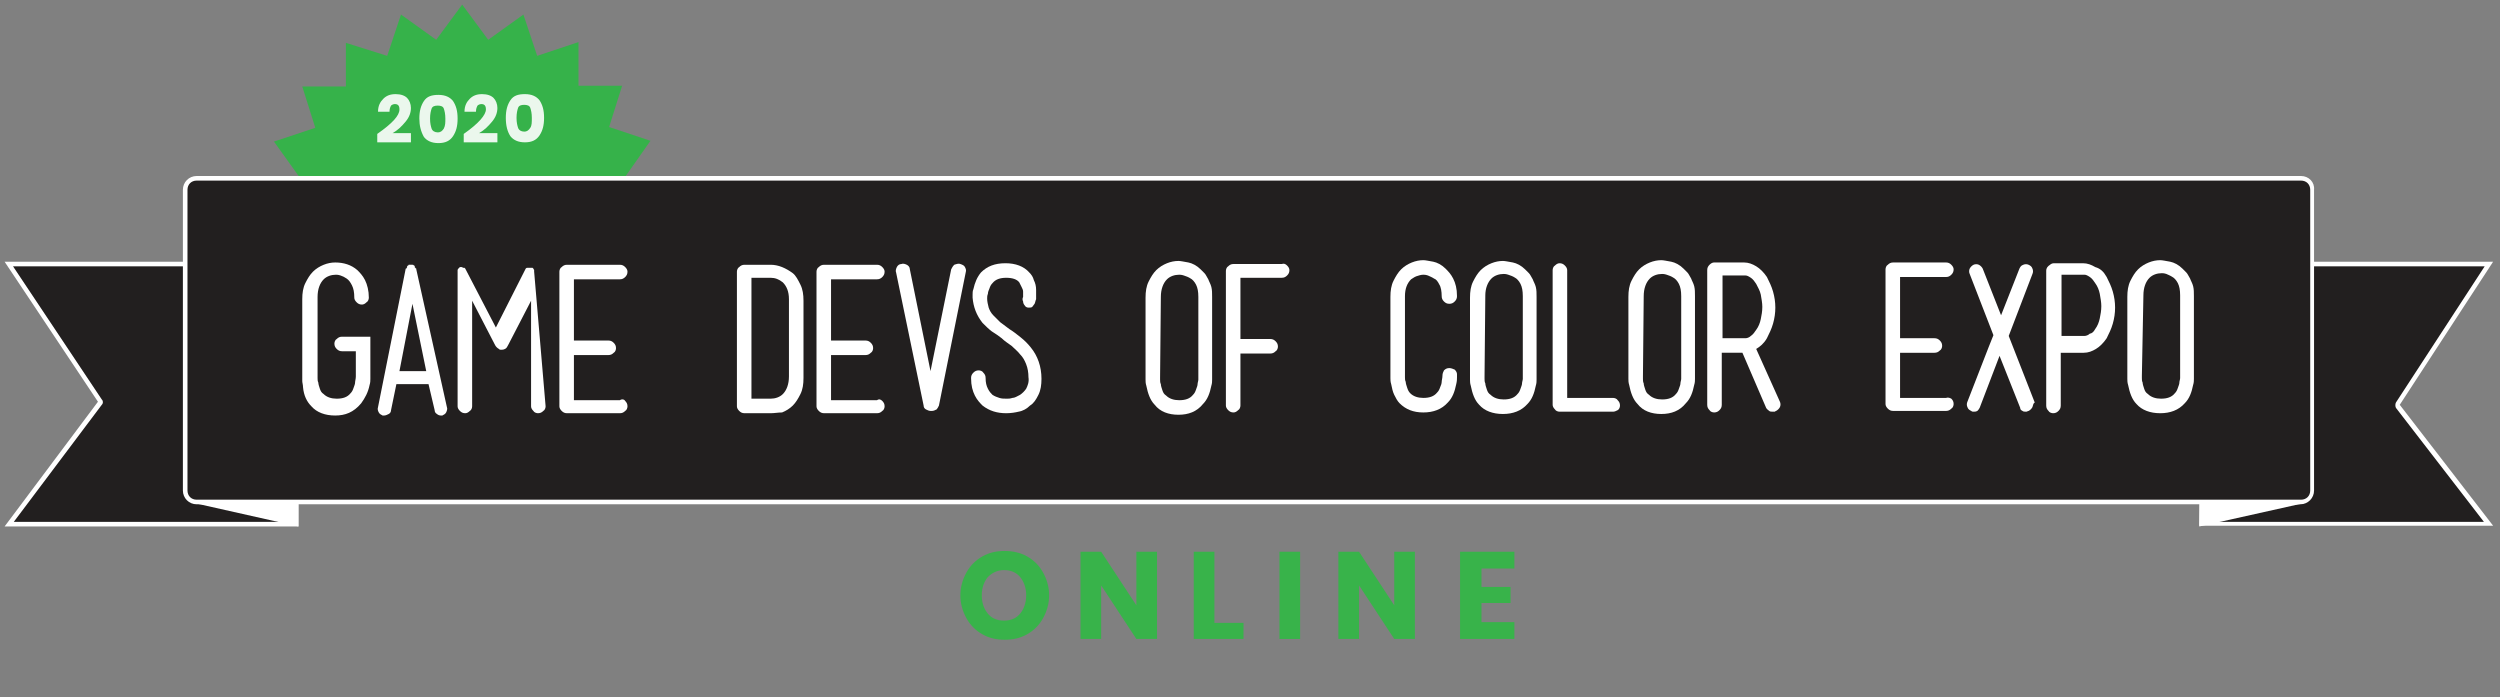 <?xml version="1.0" encoding="utf-8"?>
<!-- Generator: Adobe Illustrator 24.1.2, SVG Export Plug-In . SVG Version: 6.00 Build 0)  -->
<svg version="1.1" id="Layer_1" xmlns="http://www.w3.org/2000/svg" xmlns:xlink="http://www.w3.org/1999/xlink" x="0px" y="0px"
	 viewBox="0 0 326.7 91.1" style="enable-background:new 0 0 326.7 91.1;" xml:space="preserve">
<rect x="0" y="0" width="326.7" height="91.1" fill="#808080" stroke="none"/>
<style type="text/css">
	.st0{enable-background:new    ;}
	.st1{fill:#38B34A;}
	.st2{fill:#221F1F;}
	.st3{fill:#FFFFFF;}
	.st4{fill:#36B24A;}
	.st5{opacity:0.9;}
</style>
<g class="st0">
	<path class="st1" d="M134.2,72.7c0.9,0.5,1.6,1.2,2.1,2.1c0.5,0.9,0.8,1.9,0.8,3c0,1.1-0.3,2.1-0.8,3c-0.5,0.9-1.2,1.6-2.1,2.1
		c-0.9,0.5-1.8,0.7-2.9,0.7c-1.1,0-2-0.2-2.9-0.7c-0.9-0.5-1.6-1.2-2.1-2.1c-0.5-0.9-0.8-1.9-0.8-3c0-1.1,0.3-2.1,0.8-3
		c0.5-0.9,1.2-1.6,2.1-2.1c0.9-0.5,1.8-0.7,2.9-0.7C132.3,72,133.3,72.2,134.2,72.7z M129.1,75.4c-0.5,0.6-0.8,1.4-0.8,2.4
		c0,1,0.3,1.8,0.8,2.4c0.5,0.6,1.2,0.9,2.1,0.9c0.9,0,1.6-0.3,2.1-0.9c0.5-0.6,0.8-1.4,0.8-2.4c0-1-0.3-1.8-0.8-2.4
		s-1.2-0.9-2.1-0.9C130.4,74.5,129.7,74.8,129.1,75.4z"/>
</g>
<g class="st0">
	<path class="st1" d="M151.2,83.5h-2.7l-4.6-7v7h-2.7V72.1h2.7l4.6,7v-7h2.7V83.5z"/>
	<path class="st1" d="M158.8,81.4h3.7v2.1H156V72.1h2.7V81.4z"/>
</g>
<g class="st0">
	<path class="st1" d="M169.9,72.1v11.4h-2.7V72.1H169.9z"/>
	<path class="st1" d="M184.9,83.5h-2.7l-4.6-7v7h-2.7V72.1h2.7l4.6,7v-7h2.7V83.5z"/>
</g>
<g class="st0">
	<path class="st1" d="M193.6,74.3v2.4h3.8v2.1h-3.8v2.5h4.3v2.2h-7.1V72.1h7.1v2.2H193.6z"/>
</g>
<g>
	<path class="st2" d="M1.2,68.5l11.9-15.8c0.1-0.1,0.1-0.2,0-0.3L1.2,34.5h37.5v34H1.2z"/>
	<path class="st3" d="M38.4,34.8v33.4H1.8l11.5-15.3c0.2-0.2,0.2-0.5,0-0.7L1.7,34.8H38.4 M39,34.2H0.6l12.2,18.3L0.6,68.8H39V34.2
		L39,34.2z"/>
</g>
<g>
	<path class="st2" d="M287.7,68.5v-34h37.6l-11.9,18.2c-0.1,0.1-0.1,0.2,0,0.3l11.8,15.4H287.7z"/>
	<path class="st3" d="M324.7,34.8l-11.6,17.8c-0.1,0.2-0.1,0.5,0,0.7l11.5,14.9H288V34.8H324.7 M325.8,34.2h-38.4v34.5h38.4
		l-12.2-15.8L325.8,34.2L325.8,34.2z"/>
</g>
<polygon class="st4" points="60.5,52.3 57.1,47.7 52.5,51 50.7,45.7 45.3,47.4 45.2,41.7 39.5,41.7 41.3,36.3 35.9,34.5 39.2,29.9 
	34.6,26.5 39.1,23.1 35.8,18.5 41.2,16.7 39.5,11.3 45.2,11.3 45.2,5.6 50.6,7.3 52.4,1.9 57,5.2 60.4,0.6 63.8,5.2 68.4,1.9 
	70.2,7.3 75.6,5.5 75.6,11.2 81.3,11.2 79.6,16.6 85,18.4 81.7,23.1 86.3,26.4 81.7,29.8 85,34.4 79.6,36.2 81.3,41.6 75.7,41.7 
	75.6,47.3 70.2,45.6 68.4,51 63.8,47.7 "/>
<g>
	<path class="st2" d="M25.7,65.5c-0.8,0-1.5-0.7-1.5-1.5V24.8c0-0.8,0.7-1.5,1.5-1.5h274.9c0.8,0,1.5,0.7,1.5,1.5v39.3
		c0,0.8-0.7,1.5-1.5,1.5H25.7z"/>
	<path class="st3" d="M300.7,23.6c0.7,0,1.2,0.5,1.2,1.2v39.3c0,0.7-0.5,1.2-1.2,1.2H25.7c-0.7,0-1.2-0.5-1.2-1.2V24.8
		c0-0.7,0.5-1.2,1.2-1.2H300.7 M300.7,23H25.7c-1,0-1.8,0.8-1.8,1.8v39.3c0,1,0.8,1.8,1.8,1.8h274.9c1,0,1.8-0.8,1.8-1.8V24.8
		C302.5,23.8,301.7,23,300.7,23L300.7,23z"/>
</g>
<g>
	<path class="st3" d="M43.8,54.3c-1.3,0-2.4-0.4-3.1-1.2c-0.6-0.6-1-1.4-1.1-2.5c0-0.3-0.1-0.6-0.1-0.8s0-0.4,0-0.5l0-10.2
		c0-0.8,0.1-1.5,0.4-2.1c0.3-0.6,0.6-1.1,1-1.5c0.4-0.4,0.9-0.7,1.4-0.9c0.5-0.2,1-0.3,1.5-0.3c1.1,0,2.1,0.3,2.9,1
		c0.3,0.3,0.7,0.7,1,1.3c0.3,0.6,0.5,1.4,0.5,2.3c0,0.2-0.1,0.5-0.3,0.6c-0.2,0.2-0.4,0.3-0.6,0.3c-0.3,0-0.5-0.1-0.7-0.3
		c-0.2-0.2-0.3-0.4-0.3-0.6c0-0.7-0.1-1.2-0.3-1.6c-0.2-0.4-0.4-0.7-0.7-0.9c-0.3-0.2-0.5-0.3-0.8-0.4c-0.3-0.1-0.5-0.1-0.6-0.1
		c-0.6,0-1.2,0.2-1.6,0.6c-0.5,0.5-0.8,1.3-0.8,2.3l0,10.3v0c0,0,0,0.1,0,0.3c0,0.2,0,0.4,0.1,0.6c0,0.2,0.1,0.5,0.2,0.8
		c0.1,0.3,0.2,0.5,0.5,0.7c0.4,0.4,1,0.6,1.7,0.6c0.8,0,1.4-0.2,1.8-0.7c0.2-0.2,0.3-0.4,0.4-0.7c0.1-0.3,0.2-0.5,0.2-0.7
		c0-0.2,0.1-0.5,0.1-0.8v0l0-3.3l-1.8,0c-0.3,0-0.5-0.1-0.7-0.3c-0.2-0.2-0.3-0.4-0.3-0.7c0-0.2,0.1-0.5,0.3-0.6
		c0.2-0.2,0.4-0.3,0.7-0.3l3.7,0l0,5.1c0,0.1,0,0.2,0,0.4c0,0.2,0,0.5-0.1,0.8c-0.2,1-0.6,1.7-1.1,2.4
		C46.2,53.9,45.1,54.3,43.8,54.3z"/>
	<path class="st3" d="M58.4,53.2c0.1,0.2,0,0.5-0.1,0.7c-0.1,0.2-0.3,0.3-0.5,0.4h-0.2c-0.2,0-0.4-0.1-0.5-0.2
		c-0.2-0.1-0.3-0.3-0.3-0.5L56,50.2l-4.2,0l-0.7,3.4c0,0.2-0.1,0.4-0.3,0.5c-0.2,0.1-0.4,0.2-0.6,0.2h-0.2c-0.2-0.1-0.4-0.2-0.5-0.4
		s-0.2-0.4-0.1-0.7L53,35.2c0-0.1,0-0.1,0.1-0.1v0v0c0-0.1,0.1-0.1,0.1-0.2l0-0.1h0v0h0v0h0v0h0c0,0,0.1-0.1,0.1-0.1
		c0,0,0.1,0,0.1-0.1v0h0c0,0,0.1,0,0.1,0c0,0,0.1,0,0.1,0h0h0.1h0c0,0,0.1,0,0.1,0c0,0,0.1,0,0.1,0h0v0c0.1,0,0.1,0,0.2,0.1
		c0,0,0.1,0,0.1,0.1h0v0h0v0h0v0l0,0.1c0,0,0,0.1,0.1,0.1c0,0,0,0.1,0.1,0.1v0v0c0,0,0,0.1,0,0.1L58.4,53.2z M55.7,48.5l-1.8-8.8
		l-1.7,8.8L55.7,48.5z"/>
	<path class="st3" d="M71.3,53.1c0,0.2-0.1,0.5-0.3,0.6c-0.2,0.2-0.4,0.3-0.7,0.3c-0.2,0-0.5-0.1-0.6-0.3c-0.2-0.2-0.3-0.4-0.3-0.6
		l0-13.8l-3,5.8c-0.1,0.2-0.2,0.4-0.4,0.5c-0.2,0.1-0.3,0.1-0.4,0.1c-0.1,0-0.2,0-0.2,0c-0.1,0-0.1,0-0.2-0.1
		c-0.2-0.1-0.4-0.3-0.5-0.5l-3-5.8l0,13.8c0,0.2-0.1,0.5-0.3,0.6c-0.2,0.2-0.4,0.3-0.6,0.3c-0.3,0-0.5-0.1-0.7-0.3
		c-0.2-0.2-0.3-0.4-0.3-0.6l0-17.6v-0.1v0v0c0,0,0,0,0,0v0v-0.1c0,0,0-0.1,0.1-0.2l0,0v0l0,0v0c0,0,0,0,0,0c0,0,0.1-0.1,0.1-0.1
		c0,0,0,0,0.1-0.1l0,0c0,0,0,0,0,0h0v0h0c0,0,0,0,0,0h0v0h0h0c0,0,0,0,0,0c0,0,0,0,0,0s0,0,0,0h0l0,0h0h0h0c0,0,0,0,0,0h0h0.1h0.1h0
		h0l0,0h0h0h0h0h0l0,0c0.1,0,0.1,0,0.2,0.1c0,0,0,0,0.1,0c0,0,0,0,0,0l0,0c0,0,0,0,0.1,0c0.1,0.1,0.1,0.1,0.1,0.1c0,0,0,0,0,0v0l0,0
		v0c0,0,0,0,0,0l0,0v0l0,0l4,7.7l3.9-7.7v0l0,0v0h0v0l0,0c0,0,0,0,0,0v0c0.1-0.1,0.1-0.1,0.2-0.1c0,0,0,0,0,0h0c0,0,0,0,0,0v0h0h0
		c0,0,0,0,0,0c0,0,0,0,0.1,0c0,0,0.1,0,0.1,0h0h0c0,0,0,0,0,0h0h0h0h0l0.1,0h0.1h0.1h0h0h0v0h0h0h0l0,0v0h0.1l0,0h0l0,0h0.1v0h0v0h0
		l0,0c0,0,0,0,0,0l0,0l0,0c0,0,0.1,0.1,0.1,0.1c0,0,0,0,0,0l0,0v0l0,0l0,0c0,0.1,0.1,0.1,0.1,0.2v0h0v0.1v0l0,0v0v0v0.1L71.3,53.1z"
		/>
	<path class="st3" d="M81.7,52.4c0.2,0.2,0.3,0.4,0.3,0.7c0,0.2-0.1,0.5-0.3,0.6c-0.2,0.2-0.4,0.3-0.7,0.3l-6.9,0
		c-0.3,0-0.5-0.1-0.7-0.3c-0.2-0.2-0.3-0.4-0.3-0.6l0-17.6c0-0.2,0.1-0.5,0.3-0.6c0.2-0.2,0.4-0.3,0.7-0.3l6.9,0
		c0.3,0,0.5,0.1,0.7,0.3c0.2,0.2,0.3,0.4,0.3,0.6c0,0.3-0.1,0.5-0.3,0.7c-0.2,0.2-0.4,0.3-0.7,0.3l-6,0l0,8l4.5,0
		c0.3,0,0.5,0.1,0.7,0.3c0.2,0.2,0.3,0.4,0.3,0.7c0,0.2-0.1,0.5-0.3,0.6c-0.2,0.2-0.4,0.3-0.7,0.3l-4.5,0l0,5.9l6,0
		C81.3,52.1,81.6,52.2,81.7,52.4z"/>
	<path class="st3" d="M100.7,54l-2,0l-1.4,0c-0.3,0-0.5-0.1-0.7-0.3c-0.2-0.2-0.3-0.4-0.3-0.6l0-17.6c0-0.2,0.1-0.5,0.3-0.6
		c0.2-0.2,0.4-0.3,0.7-0.3l1.4,0l2,0c0.5,0,1,0.1,1.5,0.3c0.5,0.2,1,0.5,1.4,0.8s0.7,0.9,1,1.5c0.3,0.6,0.4,1.3,0.4,2.1l0,10.1
		c0,0.8-0.1,1.5-0.4,2.1c-0.3,0.6-0.6,1.1-1,1.5c-0.4,0.4-0.9,0.7-1.4,0.9C101.7,53.9,101.2,54,100.7,54z M98.2,52.1h0.5l2,0
		c0.6,0,1.2-0.2,1.6-0.6c0.5-0.5,0.8-1.3,0.8-2.3l0-10.1c0-1-0.3-1.7-0.8-2.2c-0.5-0.4-1-0.6-1.6-0.6l-2,0l-0.5,0L98.2,52.1z"/>
	<path class="st3" d="M115.3,52.4c0.2,0.2,0.3,0.4,0.3,0.7c0,0.2-0.1,0.5-0.3,0.6c-0.2,0.2-0.4,0.3-0.7,0.3l-6.9,0
		c-0.3,0-0.5-0.1-0.7-0.3c-0.2-0.2-0.3-0.4-0.3-0.6l0-17.6c0-0.2,0.1-0.5,0.3-0.6c0.2-0.2,0.4-0.3,0.7-0.3l6.9,0
		c0.3,0,0.5,0.1,0.7,0.3c0.2,0.2,0.3,0.4,0.3,0.6c0,0.3-0.1,0.5-0.3,0.7c-0.2,0.2-0.4,0.3-0.7,0.3l-6,0l0,8l4.5,0
		c0.3,0,0.5,0.1,0.7,0.3c0.2,0.2,0.3,0.4,0.3,0.7c0,0.2-0.1,0.5-0.3,0.6c-0.2,0.2-0.4,0.3-0.7,0.3l-4.5,0l0,5.9l6,0
		C114.9,52.1,115.1,52.2,115.3,52.4z"/>
	<path class="st3" d="M125.5,34.5c0.3,0.1,0.5,0.2,0.6,0.4c0.1,0.2,0.2,0.4,0.1,0.7L122.7,53c-0.1,0.2-0.2,0.4-0.3,0.5
		c-0.2,0.1-0.4,0.2-0.6,0.2h-0.1l-0.1,0c-0.2,0-0.4-0.1-0.6-0.2c-0.2-0.1-0.3-0.3-0.3-0.5l-3.6-17.4c-0.1-0.2,0-0.5,0.1-0.7
		c0.1-0.2,0.3-0.4,0.6-0.4c0.2-0.1,0.5,0,0.7,0.1c0.2,0.1,0.4,0.3,0.4,0.6l2.7,13.3l2.7-13.3c0.1-0.2,0.2-0.4,0.4-0.6
		C125,34.5,125.3,34.4,125.5,34.5z"/>
	<path class="st3" d="M131.5,54c-1.2,0-2.2-0.3-3.1-1c-0.3-0.3-0.7-0.7-1-1.3c-0.3-0.6-0.5-1.3-0.5-2.3c0-0.3,0.1-0.5,0.3-0.7
		c0.2-0.2,0.4-0.3,0.7-0.3c0.2,0,0.5,0.1,0.6,0.3c0.2,0.2,0.3,0.4,0.3,0.7c0,0.6,0.1,1,0.3,1.4c0.2,0.4,0.4,0.6,0.6,0.8
		c0.3,0.2,0.6,0.3,0.9,0.4c0.3,0.1,0.6,0.1,1,0.1c0.2,0,0.4,0,0.7-0.1c0.3,0,0.6-0.2,1-0.4c0.3-0.2,0.6-0.5,0.8-0.8
		c0.2-0.4,0.4-0.9,0.3-1.5c0-0.6-0.1-1.2-0.3-1.7c-0.2-0.5-0.4-0.9-0.8-1.3c-0.3-0.4-0.7-0.7-1.1-1.1c-0.4-0.3-0.9-0.6-1.3-1
		c-0.4-0.3-0.8-0.6-1.3-0.9c-0.4-0.3-0.8-0.7-1.2-1.1c-0.8-1-1.2-2.1-1.3-3.3c0-0.1,0-0.2,0-0.4c0-0.2,0-0.5,0.1-0.7
		c0.2-0.9,0.5-1.6,1-2.2c0.8-0.8,1.8-1.2,3.2-1.2c1.3,0,2.4,0.4,3.1,1.2c0.3,0.3,0.5,0.6,0.6,1c0.2,0.4,0.3,0.8,0.3,1.3
		c0,0.3,0,0.6,0,0.8c0,0.2,0,0.3,0,0.4c-0.1,0.2-0.1,0.4-0.2,0.6c-0.1,0.1-0.2,0.3-0.3,0.4c-0.1,0.1-0.3,0.1-0.5,0.1
		c-0.2,0-0.4-0.1-0.5-0.3c-0.1-0.1-0.2-0.3-0.2-0.5c-0.1-0.2-0.1-0.4,0-0.6c0-0.2,0-0.5,0-0.7c0-0.2-0.1-0.4-0.2-0.6
		c-0.1-0.2-0.2-0.4-0.3-0.6c-0.3-0.4-0.9-0.6-1.7-0.6c-0.8,0-1.4,0.2-1.8,0.7c-0.2,0.2-0.3,0.4-0.4,0.7c-0.1,0.2-0.2,0.5-0.2,0.7
		c-0.1,0.2-0.1,0.5-0.1,0.7V39c0,0.4,0.1,0.8,0.2,1.2c0.1,0.3,0.3,0.7,0.6,1c0.3,0.3,0.6,0.6,0.9,0.9c0.4,0.3,0.8,0.6,1.2,0.9
		c0.5,0.3,1,0.7,1.5,1.1c0.5,0.4,0.9,0.8,1.3,1.3c0.9,1.1,1.4,2.5,1.4,4.1c0,0.8-0.1,1.5-0.4,2.1c-0.3,0.6-0.6,1.1-1.1,1.4
		c-0.4,0.4-0.9,0.7-1.5,0.8C132.7,53.9,132.1,54,131.5,54z"/>
	<path class="st3" d="M154,54.2c-1.3,0-2.4-0.4-3.1-1.3c-0.6-0.6-0.9-1.5-1.1-2.5c-0.1-0.3-0.1-0.6-0.1-0.8c0-0.2,0-0.4,0-0.5
		l0-10.2c0-0.8,0.1-1.5,0.4-2.1c0.3-0.6,0.6-1.1,1-1.5c0.4-0.4,0.9-0.7,1.4-0.9c0.5-0.2,1-0.3,1.5-0.3c0.3,0,0.7,0.1,1.3,0.2
		c0.5,0.1,1.1,0.4,1.6,0.9c0.2,0.2,0.3,0.3,0.5,0.5c0.2,0.2,0.3,0.5,0.5,0.8c0.1,0.3,0.3,0.6,0.4,1c0.1,0.4,0.1,0.8,0.1,1.3l0,10.4
		c0,0.1,0,0.2,0,0.4c0,0.2,0,0.5-0.1,0.8c-0.2,1-0.5,1.8-1.1,2.4C156.4,53.8,155.3,54.2,154,54.2z M151.6,49.3c0,0,0,0.1,0,0.3
		c0,0.2,0,0.4,0.1,0.6c0,0.2,0.1,0.5,0.2,0.8c0.1,0.3,0.2,0.5,0.5,0.7c0.4,0.4,1,0.6,1.7,0.6c0.8,0,1.4-0.2,1.8-0.7
		c0.2-0.2,0.3-0.4,0.4-0.7c0.1-0.3,0.2-0.5,0.2-0.7c0-0.2,0.1-0.4,0.1-0.6c0-0.2,0-0.2,0-0.3v-0.1l0-10.4c0-0.7-0.1-1.2-0.3-1.6
		c-0.2-0.4-0.5-0.7-0.7-0.8c-0.3-0.2-0.6-0.3-0.9-0.4c-0.3-0.1-0.5-0.1-0.6-0.1c-0.6,0-1.2,0.2-1.6,0.6c-0.5,0.5-0.8,1.3-0.8,2.3
		L151.6,49.3L151.6,49.3z"/>
	<path class="st3" d="M168.2,34.7c0.2,0.2,0.3,0.4,0.3,0.6c0,0.3-0.1,0.5-0.3,0.7s-0.4,0.3-0.7,0.3l-5.4,0l0,8l3.9,0
		c0.3,0,0.5,0.1,0.7,0.3c0.2,0.2,0.3,0.4,0.3,0.7c0,0.2-0.1,0.5-0.3,0.6c-0.2,0.2-0.4,0.3-0.7,0.3l-3.9,0l0,6.8
		c0,0.2-0.1,0.5-0.3,0.6c-0.2,0.2-0.4,0.3-0.6,0.3c-0.3,0-0.5-0.1-0.7-0.3c-0.2-0.2-0.3-0.4-0.3-0.6l0-17.6c0-0.2,0.1-0.5,0.3-0.6
		c0.2-0.2,0.4-0.3,0.7-0.3l6.3,0C167.8,34.4,168,34.5,168.2,34.7z"/>
	<path class="st3" d="M186,53.9c-1.3,0-2.3-0.4-3.1-1.2c-0.3-0.3-0.5-0.7-0.7-1.1c-0.2-0.4-0.3-0.9-0.4-1.4
		c-0.1-0.3-0.1-0.6-0.1-0.8c0-0.2,0-0.4,0-0.5l0-10.1c0-0.8,0.1-1.5,0.4-2.1c0.3-0.6,0.6-1.1,1-1.5c0.4-0.4,0.9-0.7,1.4-0.9
		c0.5-0.2,1-0.3,1.5-0.3c0.3,0,0.7,0.1,1.3,0.2c0.5,0.1,1.1,0.4,1.6,0.9c0.3,0.3,0.7,0.7,1,1.3c0.3,0.6,0.5,1.3,0.5,2.3
		c0,0.3-0.1,0.5-0.3,0.7c-0.2,0.2-0.4,0.3-0.7,0.3c-0.3,0-0.5-0.1-0.7-0.3c-0.2-0.2-0.3-0.4-0.3-0.7c0-0.6-0.1-1.2-0.3-1.5
		c-0.2-0.4-0.4-0.7-0.7-0.8c-0.3-0.2-0.6-0.3-0.8-0.4c-0.3-0.1-0.5-0.1-0.6-0.1c-0.3,0-0.6,0.1-0.9,0.2c-0.3,0.1-0.5,0.3-0.7,0.4
		c-0.5,0.5-0.8,1.2-0.8,2.2l0,10.1V49c0,0,0,0.1,0,0.3c0,0.2,0,0.4,0.1,0.6c0,0.2,0.1,0.5,0.2,0.8c0.1,0.3,0.2,0.5,0.4,0.7
		c0.4,0.4,1,0.6,1.7,0.6c0.8,0,1.4-0.2,1.8-0.7c0.2-0.2,0.3-0.4,0.4-0.7c0.1-0.2,0.2-0.5,0.2-0.7c0-0.2,0.1-0.5,0.1-0.8
		c0-0.3,0.1-0.5,0.2-0.7c0.2-0.2,0.4-0.3,0.7-0.3c0.2,0,0.5,0.1,0.7,0.2c0.2,0.2,0.3,0.4,0.3,0.6c0,0,0,0.2,0,0.4
		c0,0.2,0,0.5-0.1,0.9c-0.2,1-0.5,1.8-1.1,2.4C188.4,53.5,187.3,53.9,186,53.9z"/>
	<path class="st3" d="M196.4,54.1c-1.3,0-2.4-0.4-3.1-1.2c-0.6-0.6-0.9-1.5-1.1-2.5c-0.1-0.3-0.1-0.6-0.1-0.8c0-0.2,0-0.4,0-0.5
		l0-10.2c0-0.8,0.1-1.5,0.4-2.1c0.3-0.6,0.6-1.1,1-1.5c0.4-0.4,0.9-0.7,1.4-0.9c0.5-0.2,1-0.3,1.5-0.3c0.3,0,0.7,0.1,1.3,0.2
		c0.5,0.1,1.1,0.4,1.6,0.9c0.2,0.2,0.3,0.3,0.5,0.5c0.2,0.2,0.3,0.5,0.5,0.8c0.1,0.3,0.3,0.6,0.4,1c0.1,0.4,0.1,0.8,0.1,1.3l0,10.4
		c0,0.1,0,0.2,0,0.4c0,0.2,0,0.5-0.1,0.8c-0.2,1-0.5,1.8-1.1,2.4C198.8,53.7,197.7,54.1,196.4,54.1z M194,49.2c0,0,0,0.1,0,0.3
		c0,0.2,0,0.4,0.1,0.6c0,0.2,0.1,0.5,0.2,0.8c0.1,0.3,0.2,0.5,0.5,0.7c0.4,0.4,1,0.6,1.7,0.6c0.8,0,1.4-0.2,1.8-0.7
		c0.2-0.2,0.3-0.4,0.4-0.7c0.1-0.3,0.2-0.5,0.2-0.7c0-0.2,0.1-0.4,0.1-0.6c0-0.2,0-0.2,0-0.3v-0.1l0-10.4c0-0.7-0.1-1.2-0.3-1.6
		c-0.2-0.4-0.5-0.7-0.7-0.8c-0.3-0.2-0.6-0.3-0.9-0.4c-0.3-0.1-0.5-0.1-0.6-0.1c-0.6,0-1.2,0.2-1.6,0.6c-0.5,0.5-0.8,1.3-0.8,2.2
		L194,49.2L194,49.2z"/>
	<path class="st3" d="M210.8,53.8l-7,0c-0.2,0-0.5-0.1-0.6-0.3c-0.2-0.2-0.3-0.4-0.3-0.6l0-17.6c0-0.2,0.1-0.5,0.3-0.6
		c0.2-0.2,0.4-0.3,0.6-0.3c0.3,0,0.5,0.1,0.7,0.3c0.2,0.2,0.3,0.4,0.3,0.6l0,16.7l6,0c0.2,0,0.5,0.1,0.6,0.3
		c0.2,0.2,0.3,0.4,0.3,0.7c0,0.2-0.1,0.5-0.3,0.6C211.2,53.7,211,53.8,210.8,53.8z"/>
	<path class="st3" d="M217.1,54.1c-1.3,0-2.4-0.4-3.1-1.3c-0.6-0.6-0.9-1.5-1.1-2.5c-0.1-0.3-0.1-0.6-0.1-0.8c0-0.2,0-0.4,0-0.5
		l0-10.2c0-0.8,0.1-1.5,0.4-2.1c0.3-0.6,0.6-1.1,1-1.5c0.4-0.4,0.9-0.7,1.4-0.9c0.5-0.2,1-0.3,1.5-0.3c0.3,0,0.7,0.1,1.3,0.2
		c0.5,0.1,1.1,0.4,1.6,0.9c0.2,0.2,0.3,0.3,0.5,0.5c0.2,0.2,0.3,0.5,0.5,0.8c0.1,0.3,0.3,0.6,0.4,1c0.1,0.4,0.1,0.8,0.1,1.3l0,10.4
		c0,0.1,0,0.2,0,0.4c0,0.2,0,0.5-0.1,0.8c-0.2,1-0.5,1.8-1.1,2.4C219.5,53.7,218.4,54.1,217.1,54.1z M214.7,49.2c0,0,0,0.1,0,0.3
		c0,0.2,0,0.4,0.1,0.6c0,0.2,0.1,0.5,0.2,0.8c0.1,0.3,0.2,0.5,0.5,0.7c0.4,0.4,1,0.6,1.7,0.6c0.8,0,1.4-0.2,1.8-0.7
		c0.2-0.2,0.3-0.4,0.4-0.7c0.1-0.3,0.2-0.5,0.2-0.7c0-0.2,0.1-0.4,0.1-0.6c0-0.2,0-0.2,0-0.3v-0.1l0-10.4c0-0.7-0.1-1.2-0.3-1.6
		c-0.2-0.4-0.5-0.7-0.7-0.8c-0.3-0.2-0.6-0.3-0.9-0.4c-0.3-0.1-0.5-0.1-0.6-0.1c-0.6,0-1.2,0.2-1.6,0.6c-0.5,0.5-0.8,1.3-0.8,2.3
		L214.7,49.2L214.7,49.2z"/>
	<path class="st3" d="M232.6,52.5c0.1,0.2,0.1,0.5,0,0.7c-0.1,0.2-0.3,0.4-0.5,0.5c-0.1,0-0.1,0.1-0.2,0.1c-0.1,0-0.1,0-0.2,0
		c-0.2,0-0.4,0-0.5-0.1c-0.1-0.1-0.3-0.2-0.4-0.4l-3.1-7.2l-2.7,0l0,6.8c0,0.3-0.1,0.5-0.3,0.7c-0.2,0.2-0.4,0.3-0.7,0.3
		c-0.2,0-0.5-0.1-0.6-0.3c-0.2-0.2-0.3-0.4-0.3-0.7l0-17.6c0-0.3,0.1-0.5,0.3-0.7s0.4-0.3,0.6-0.3l3.9,0c0.6,0,1.1,0.2,1.6,0.5
		c0.5,0.3,1,0.8,1.4,1.4c0.3,0.6,0.6,1.2,0.8,1.9c0.2,0.7,0.3,1.4,0.3,2.1c0,0.7-0.1,1.4-0.3,2.1c-0.2,0.7-0.5,1.3-0.8,1.9
		c-0.4,0.7-0.9,1.1-1.4,1.4L232.6,52.5z M225.1,44.2l3,0c0.2,0,0.5-0.1,0.7-0.3c0.3-0.2,0.5-0.5,0.7-0.8c0.3-0.4,0.5-0.9,0.6-1.4
		c0.1-0.5,0.2-1,0.2-1.6c0-0.5-0.1-1-0.2-1.6c-0.1-0.5-0.4-1-0.6-1.4c-0.2-0.3-0.4-0.6-0.7-0.8c-0.3-0.2-0.5-0.3-0.7-0.3l-3,0
		L225.1,44.2z"/>
	<path class="st3" d="M255,52.1c0.2,0.2,0.3,0.4,0.3,0.7c0,0.2-0.1,0.5-0.3,0.6c-0.2,0.2-0.4,0.3-0.7,0.3l-6.9,0
		c-0.3,0-0.5-0.1-0.7-0.3c-0.2-0.2-0.3-0.4-0.3-0.6l0-17.6c0-0.2,0.1-0.5,0.3-0.6c0.2-0.2,0.4-0.3,0.7-0.3l6.9,0
		c0.3,0,0.5,0.1,0.7,0.3c0.2,0.2,0.3,0.4,0.3,0.6c0,0.3-0.1,0.5-0.3,0.7c-0.2,0.2-0.4,0.3-0.7,0.3l-6,0l0,8l4.5,0
		c0.3,0,0.5,0.1,0.7,0.3c0.2,0.2,0.3,0.4,0.3,0.7c0,0.2-0.1,0.5-0.3,0.6c-0.2,0.2-0.4,0.3-0.7,0.3l-4.5,0l0,5.9l6,0
		C254.6,51.9,254.8,52,255,52.1z"/>
	<path class="st3" d="M265.6,53.2c-0.1,0.2-0.3,0.4-0.5,0.5c-0.1,0-0.2,0.1-0.3,0.1c-0.2,0-0.4,0-0.5-0.1c-0.2-0.1-0.3-0.2-0.3-0.4
		l-2.7-6.8l-2.6,6.8c-0.1,0.2-0.2,0.3-0.3,0.4c-0.2,0.1-0.3,0.1-0.5,0.1c-0.1,0-0.2,0-0.3-0.1c-0.2-0.1-0.4-0.2-0.5-0.5
		c-0.1-0.2-0.1-0.5,0-0.7l2.8-7.2l0.6-1.5l-3.1-8c-0.1-0.2-0.1-0.5,0-0.7c0.1-0.2,0.3-0.4,0.5-0.5c0.2-0.1,0.5-0.1,0.7,0
		c0.2,0.1,0.4,0.3,0.5,0.5l2.4,6.1l2.4-6.1c0.1-0.2,0.2-0.4,0.5-0.5c0.2-0.1,0.5-0.1,0.7,0c0.2,0.1,0.4,0.2,0.5,0.5
		c0.1,0.2,0.1,0.5,0,0.7l-3.1,8.1l3.4,8.7C265.7,52.7,265.7,52.9,265.6,53.2z"/>
	<path class="st3" d="M275.3,36.2c0.3,0.6,0.6,1.2,0.8,1.9c0.2,0.7,0.3,1.4,0.3,2.1c0,0.7-0.1,1.4-0.3,2.1c-0.2,0.7-0.5,1.3-0.8,1.9
		c-0.4,0.6-0.9,1.1-1.4,1.4c-0.5,0.3-1,0.5-1.6,0.5l-3,0l0,6.9c0,0.3-0.1,0.5-0.3,0.7c-0.2,0.2-0.4,0.3-0.7,0.3
		c-0.2,0-0.5-0.1-0.6-0.3c-0.2-0.2-0.3-0.4-0.3-0.7l0-17.6c0-0.4,0.2-0.6,0.5-0.8c0.1-0.1,0.3-0.2,0.5-0.2l3.8,0
		c0.6,0,1.1,0.2,1.6,0.5C274.5,35.1,274.9,35.5,275.3,36.2z M273.8,43c0.3-0.4,0.5-0.9,0.6-1.4c0.1-0.5,0.2-1,0.2-1.6
		c0-0.5-0.1-1-0.2-1.6c-0.1-0.5-0.3-1-0.6-1.4c-0.2-0.3-0.4-0.6-0.7-0.8c-0.3-0.2-0.5-0.3-0.7-0.3l-3,0l0,8l3,0
		c0.2,0,0.5-0.1,0.7-0.3C273.3,43.6,273.6,43.4,273.8,43z"/>
	<path class="st3" d="M282.3,54c-1.3,0-2.4-0.4-3.1-1.2c-0.6-0.6-0.9-1.5-1.1-2.5c-0.1-0.3-0.1-0.6-0.1-0.8c0-0.2,0-0.4,0-0.5
		l0-10.2c0-0.8,0.1-1.5,0.4-2.1c0.3-0.6,0.6-1.1,1-1.5c0.4-0.4,0.9-0.7,1.4-0.9c0.5-0.2,1-0.3,1.5-0.3c0.3,0,0.7,0.1,1.3,0.2
		c0.5,0.1,1.1,0.4,1.6,0.9c0.2,0.2,0.3,0.3,0.5,0.5c0.2,0.2,0.3,0.5,0.5,0.8c0.1,0.3,0.3,0.6,0.4,1c0.1,0.4,0.1,0.8,0.1,1.3l0,10.4
		c0,0.1,0,0.2,0,0.4c0,0.2,0,0.5-0.1,0.8c-0.2,1-0.5,1.8-1.1,2.4C284.7,53.6,283.6,54,282.3,54z M279.9,49.1c0,0,0,0.1,0,0.3
		c0,0.2,0,0.4,0.1,0.6c0,0.2,0.1,0.5,0.2,0.8s0.2,0.5,0.5,0.7c0.4,0.4,1,0.6,1.7,0.6c0.8,0,1.4-0.2,1.8-0.7c0.2-0.2,0.3-0.4,0.4-0.7
		c0.1-0.3,0.2-0.5,0.2-0.7c0-0.2,0.1-0.4,0.1-0.6c0-0.2,0-0.2,0-0.3v-0.1l0-10.4c0-0.7-0.1-1.2-0.3-1.6c-0.2-0.4-0.5-0.7-0.7-0.8
		c-0.3-0.2-0.6-0.3-0.8-0.4c-0.3-0.1-0.5-0.1-0.6-0.1c-0.6,0-1.2,0.2-1.6,0.6c-0.5,0.5-0.8,1.3-0.8,2.3L279.9,49.1L279.9,49.1z"/>
</g>
<polygon class="st3" points="39,68.8 25.2,65.7 39,65.7 "/>
<polygon class="st3" points="287.4,68.8 301.3,65.7 287.5,65.7 "/>
<g class="st5">
	<g>
		<path class="st3" d="M52.2,14.3c0-0.5-0.2-0.7-0.6-0.7c-0.2,0-0.4,0.1-0.5,0.2c-0.1,0.2-0.2,0.4-0.2,0.8l-1.5,0
			c0-0.8,0.3-1.3,0.7-1.7c0.4-0.4,0.9-0.6,1.6-0.6c0.7,0,1.2,0.2,1.5,0.5c0.3,0.3,0.5,0.8,0.5,1.3c0,0.6-0.2,1.2-0.7,1.8
			c-0.5,0.6-1,1.1-1.7,1.5l2.4,0l0,1.2l-4.4,0l0-1.1C51.3,16.1,52.2,15.1,52.2,14.3z"/>
		<path class="st3" d="M54.8,15.5c0-1,0.2-1.7,0.6-2.3c0.4-0.6,1-0.8,1.9-0.8c0.9,0,1.5,0.3,1.9,0.8c0.4,0.6,0.6,1.3,0.6,2.3
			c0,1-0.2,1.7-0.6,2.3c-0.4,0.6-1,0.9-1.9,0.9c-0.9,0-1.5-0.3-1.9-0.8C55,17.2,54.8,16.4,54.8,15.5z M58.2,15.5
			c0-0.6-0.1-1-0.2-1.3c-0.1-0.3-0.4-0.4-0.8-0.4c-0.4,0-0.7,0.1-0.8,0.4c-0.1,0.3-0.2,0.7-0.2,1.3c0,0.6,0.1,1,0.2,1.3
			c0.1,0.3,0.4,0.5,0.8,0.5c0.4,0,0.6-0.2,0.8-0.5C58.2,16.4,58.2,16,58.2,15.5z"/>
		<path class="st3" d="M63.5,14.3c0-0.5-0.2-0.7-0.6-0.7c-0.2,0-0.4,0.1-0.5,0.2c-0.1,0.2-0.2,0.4-0.2,0.8l-1.5,0
			c0-0.8,0.3-1.3,0.7-1.7c0.4-0.4,0.9-0.6,1.6-0.6c0.7,0,1.2,0.2,1.5,0.5c0.3,0.3,0.5,0.8,0.5,1.3c0,0.6-0.2,1.2-0.7,1.8
			c-0.5,0.6-1,1.1-1.7,1.5l2.4,0l0,1.2l-4.4,0l0-1.1C62.6,16.1,63.5,15,63.5,14.3z"/>
		<path class="st3" d="M66.1,15.4c0-1,0.2-1.7,0.6-2.3c0.4-0.6,1-0.8,1.9-0.8c0.9,0,1.5,0.3,1.9,0.8c0.4,0.6,0.6,1.3,0.6,2.3
			c0,1-0.2,1.7-0.6,2.3c-0.4,0.6-1,0.9-1.9,0.9c-0.9,0-1.5-0.3-1.9-0.8C66.3,17.2,66.1,16.4,66.1,15.4z M69.5,15.4
			c0-0.6-0.1-1-0.2-1.3c-0.1-0.3-0.4-0.4-0.8-0.4c-0.4,0-0.7,0.1-0.8,0.4c-0.1,0.3-0.2,0.7-0.2,1.3c0,0.6,0.1,1,0.2,1.3
			c0.1,0.3,0.4,0.5,0.8,0.5c0.4,0,0.6-0.2,0.8-0.5C69.5,16.4,69.5,16,69.5,15.4z"/>
	</g>
</g>
</svg>
